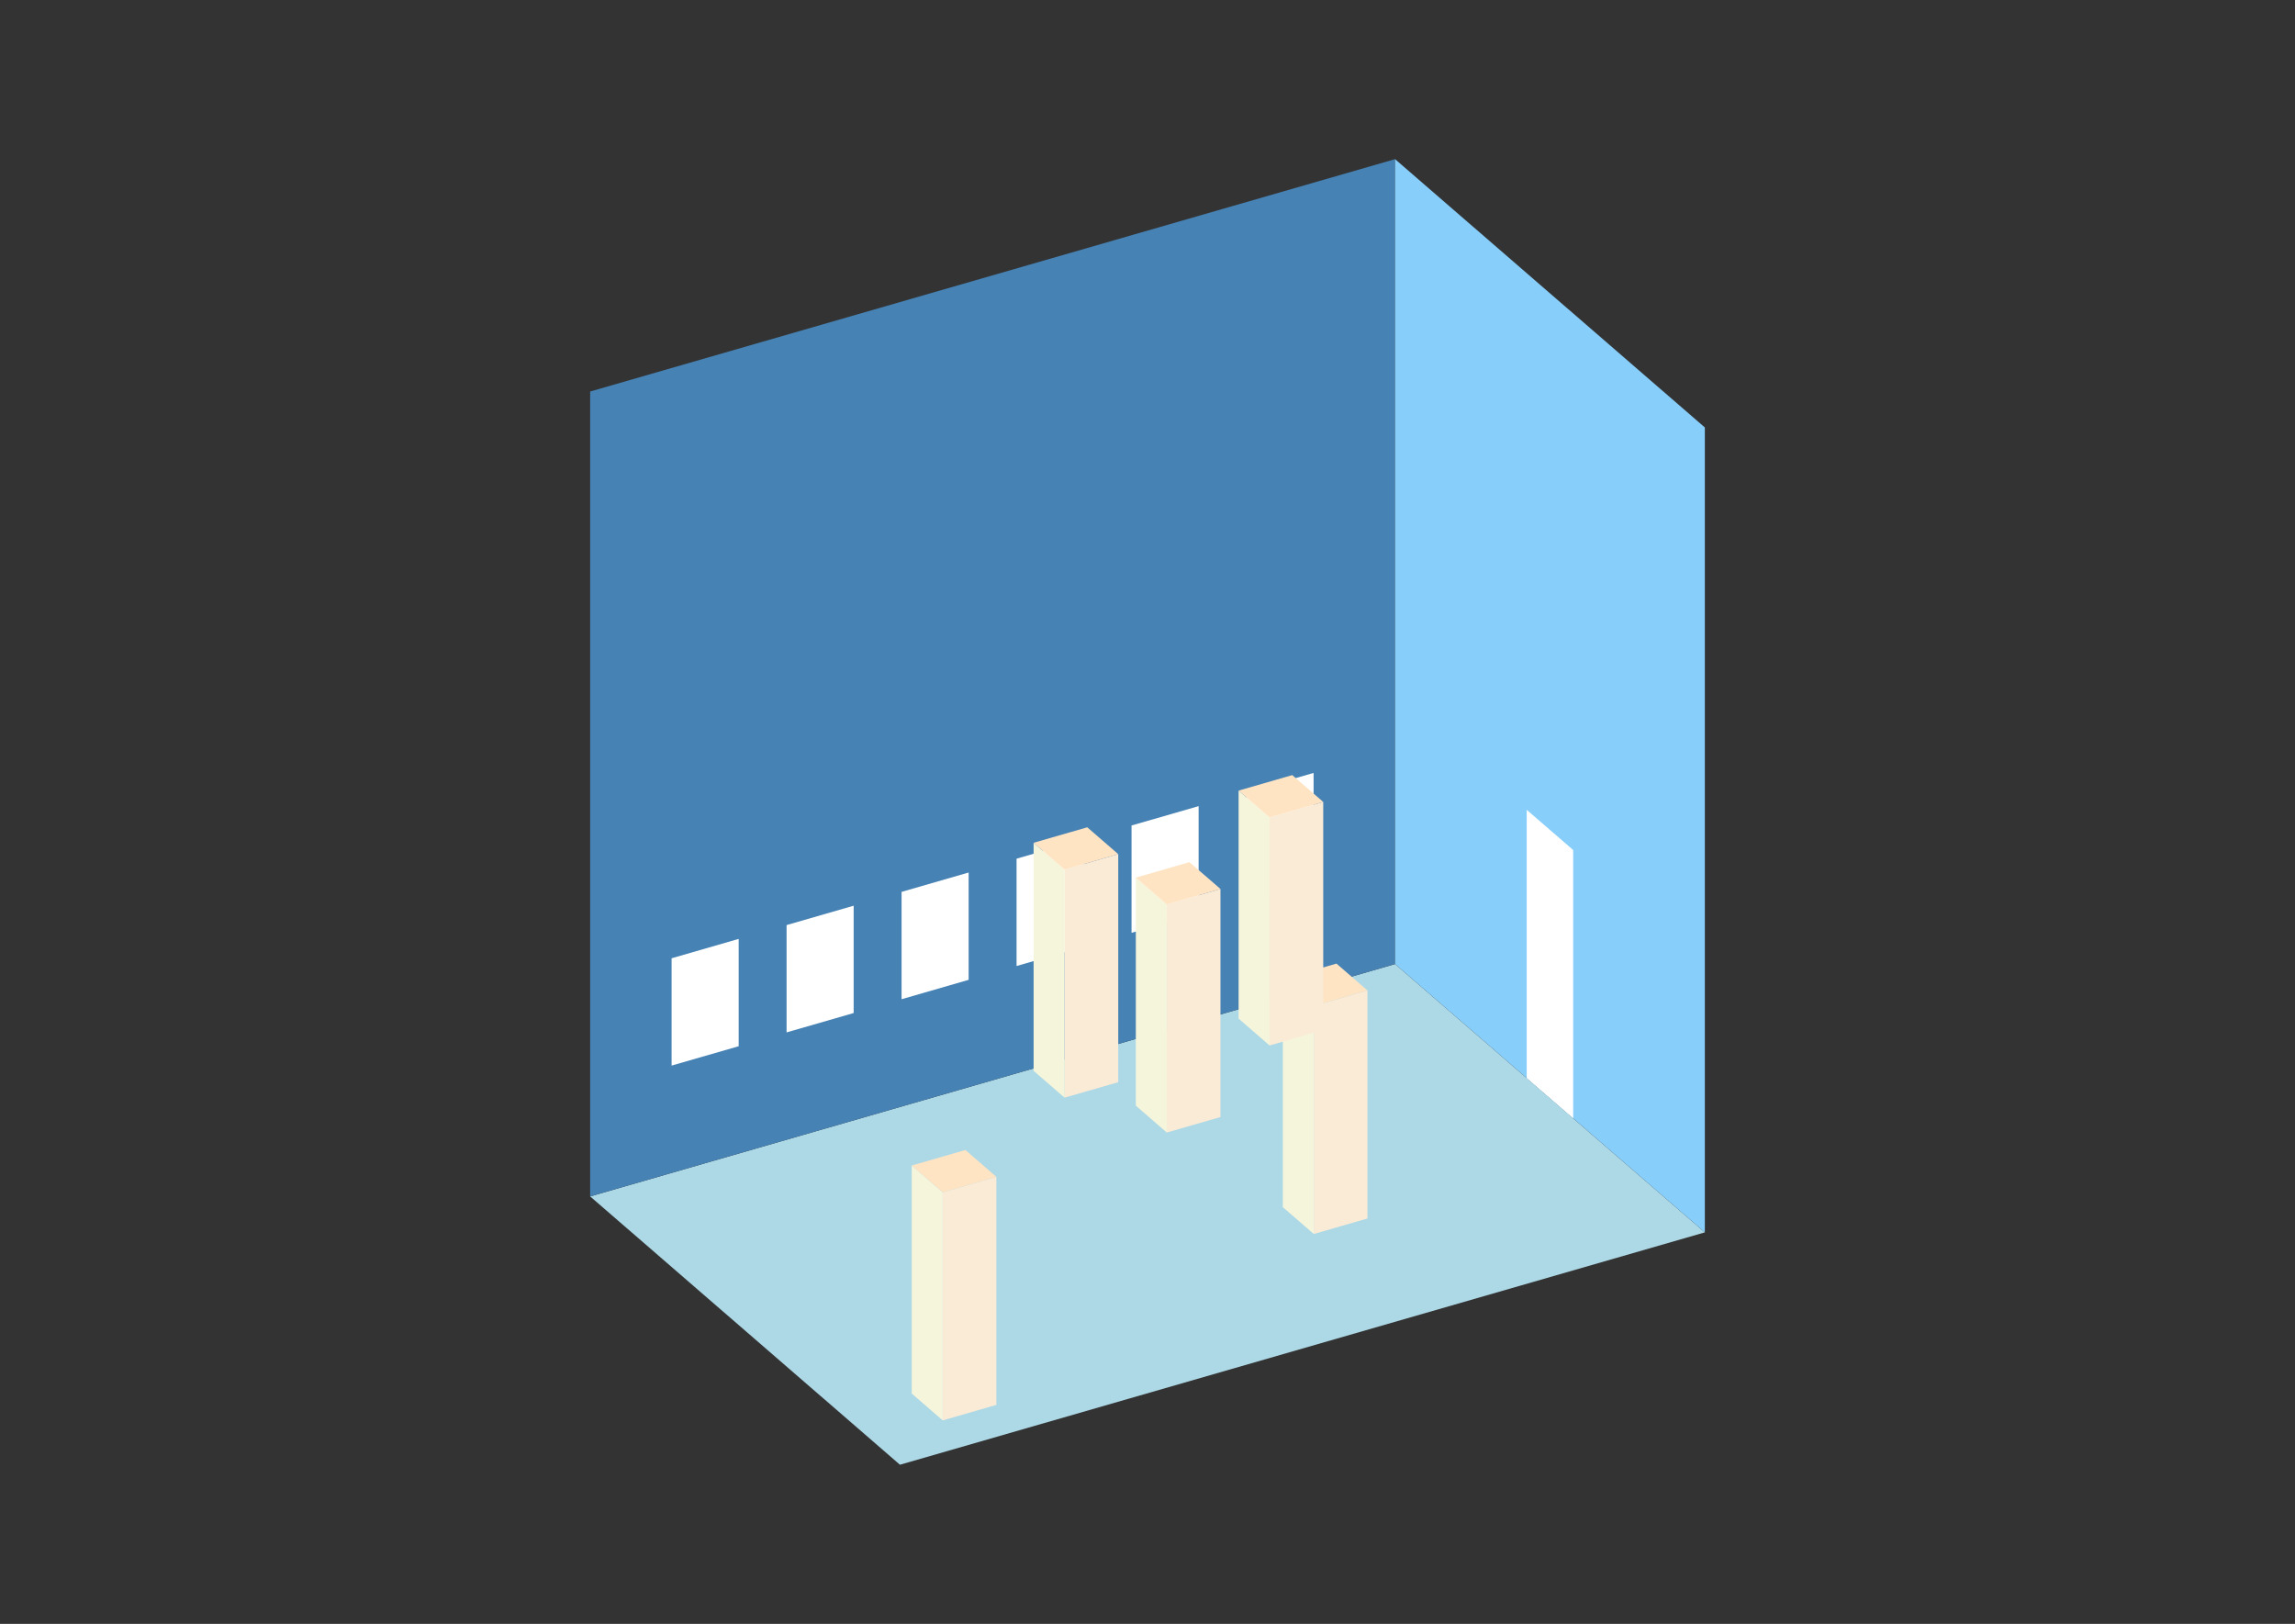 <?xml version="1.0" encoding="UTF-8"?>
<svg
  xmlns="http://www.w3.org/2000/svg"
  width="848"
  height="600"
  style="background-color:white"
>
  <rect width="100%" height="100%" fill="#333333" stroke="none"/>
  <polygon fill="lightblue" points="332.533,541.197 218.062,442.062 515.467,356.208 629.938,455.344" />
  <polygon fill="steelblue" points="218.062,442.062 218.062,144.656 515.467,58.803 515.467,356.208" />
  <polygon fill="lightskyblue" points="629.938,455.344 629.938,157.938 515.467,58.803 515.467,356.208" />
  <polygon fill="white" points="581.288,413.211 581.288,314.076 564.117,299.206 564.117,398.341" />
  <polygon fill="white" points="248.156,393.72 248.156,354.066 272.94,346.912 272.94,386.566" />
  <polygon fill="white" points="290.643,381.456 290.643,341.801 315.426,334.647 315.426,374.301" />
  <polygon fill="white" points="333.129,369.191 333.129,329.537 357.913,322.382 357.913,362.036" />
  <polygon fill="white" points="375.616,356.926 375.616,317.272 400.399,310.117 400.399,349.771" />
  <polygon fill="white" points="418.102,344.661 418.102,305.007 442.886,297.853 442.886,337.507" />
  <polygon fill="white" points="460.589,332.396 460.589,292.742 485.372,285.588 485.372,325.242" />
  <polygon fill="antiquewhite" points="485.445,455.939 485.445,371.674 505.272,365.95 505.272,450.215" />
  <polygon fill="beige" points="485.445,455.939 485.445,371.674 473.998,361.76 473.998,446.025" />
  <polygon fill="bisque" points="485.445,371.674 473.998,361.76 493.825,356.037 505.272,365.95" />
  <polygon fill="antiquewhite" points="348.333,524.811 348.333,440.546 368.16,434.823 368.16,519.087" />
  <polygon fill="beige" points="348.333,524.811 348.333,440.546 336.886,430.633 336.886,514.898" />
  <polygon fill="bisque" points="348.333,440.546 336.886,430.633 356.713,424.909 368.16,434.823" />
  <polygon fill="antiquewhite" points="469.109,386.29 469.109,302.025 488.936,296.302 488.936,380.567" />
  <polygon fill="beige" points="469.109,386.29 469.109,302.025 457.662,292.112 457.662,376.377" />
  <polygon fill="bisque" points="469.109,302.025 457.662,292.112 477.489,286.388 488.936,296.302" />
  <polygon fill="antiquewhite" points="431.132,418.449 431.132,334.184 450.959,328.46 450.959,412.725" />
  <polygon fill="beige" points="431.132,418.449 431.132,334.184 419.685,324.27 419.685,408.535" />
  <polygon fill="bisque" points="431.132,334.184 419.685,324.27 439.512,318.547 450.959,328.46" />
  <polygon fill="antiquewhite" points="393.363,405.575 393.363,321.31 413.19,315.587 413.19,399.852" />
  <polygon fill="beige" points="393.363,405.575 393.363,321.31 381.916,311.397 381.916,395.662" />
  <polygon fill="bisque" points="393.363,321.31 381.916,311.397 401.743,305.673 413.19,315.587" />
</svg>
